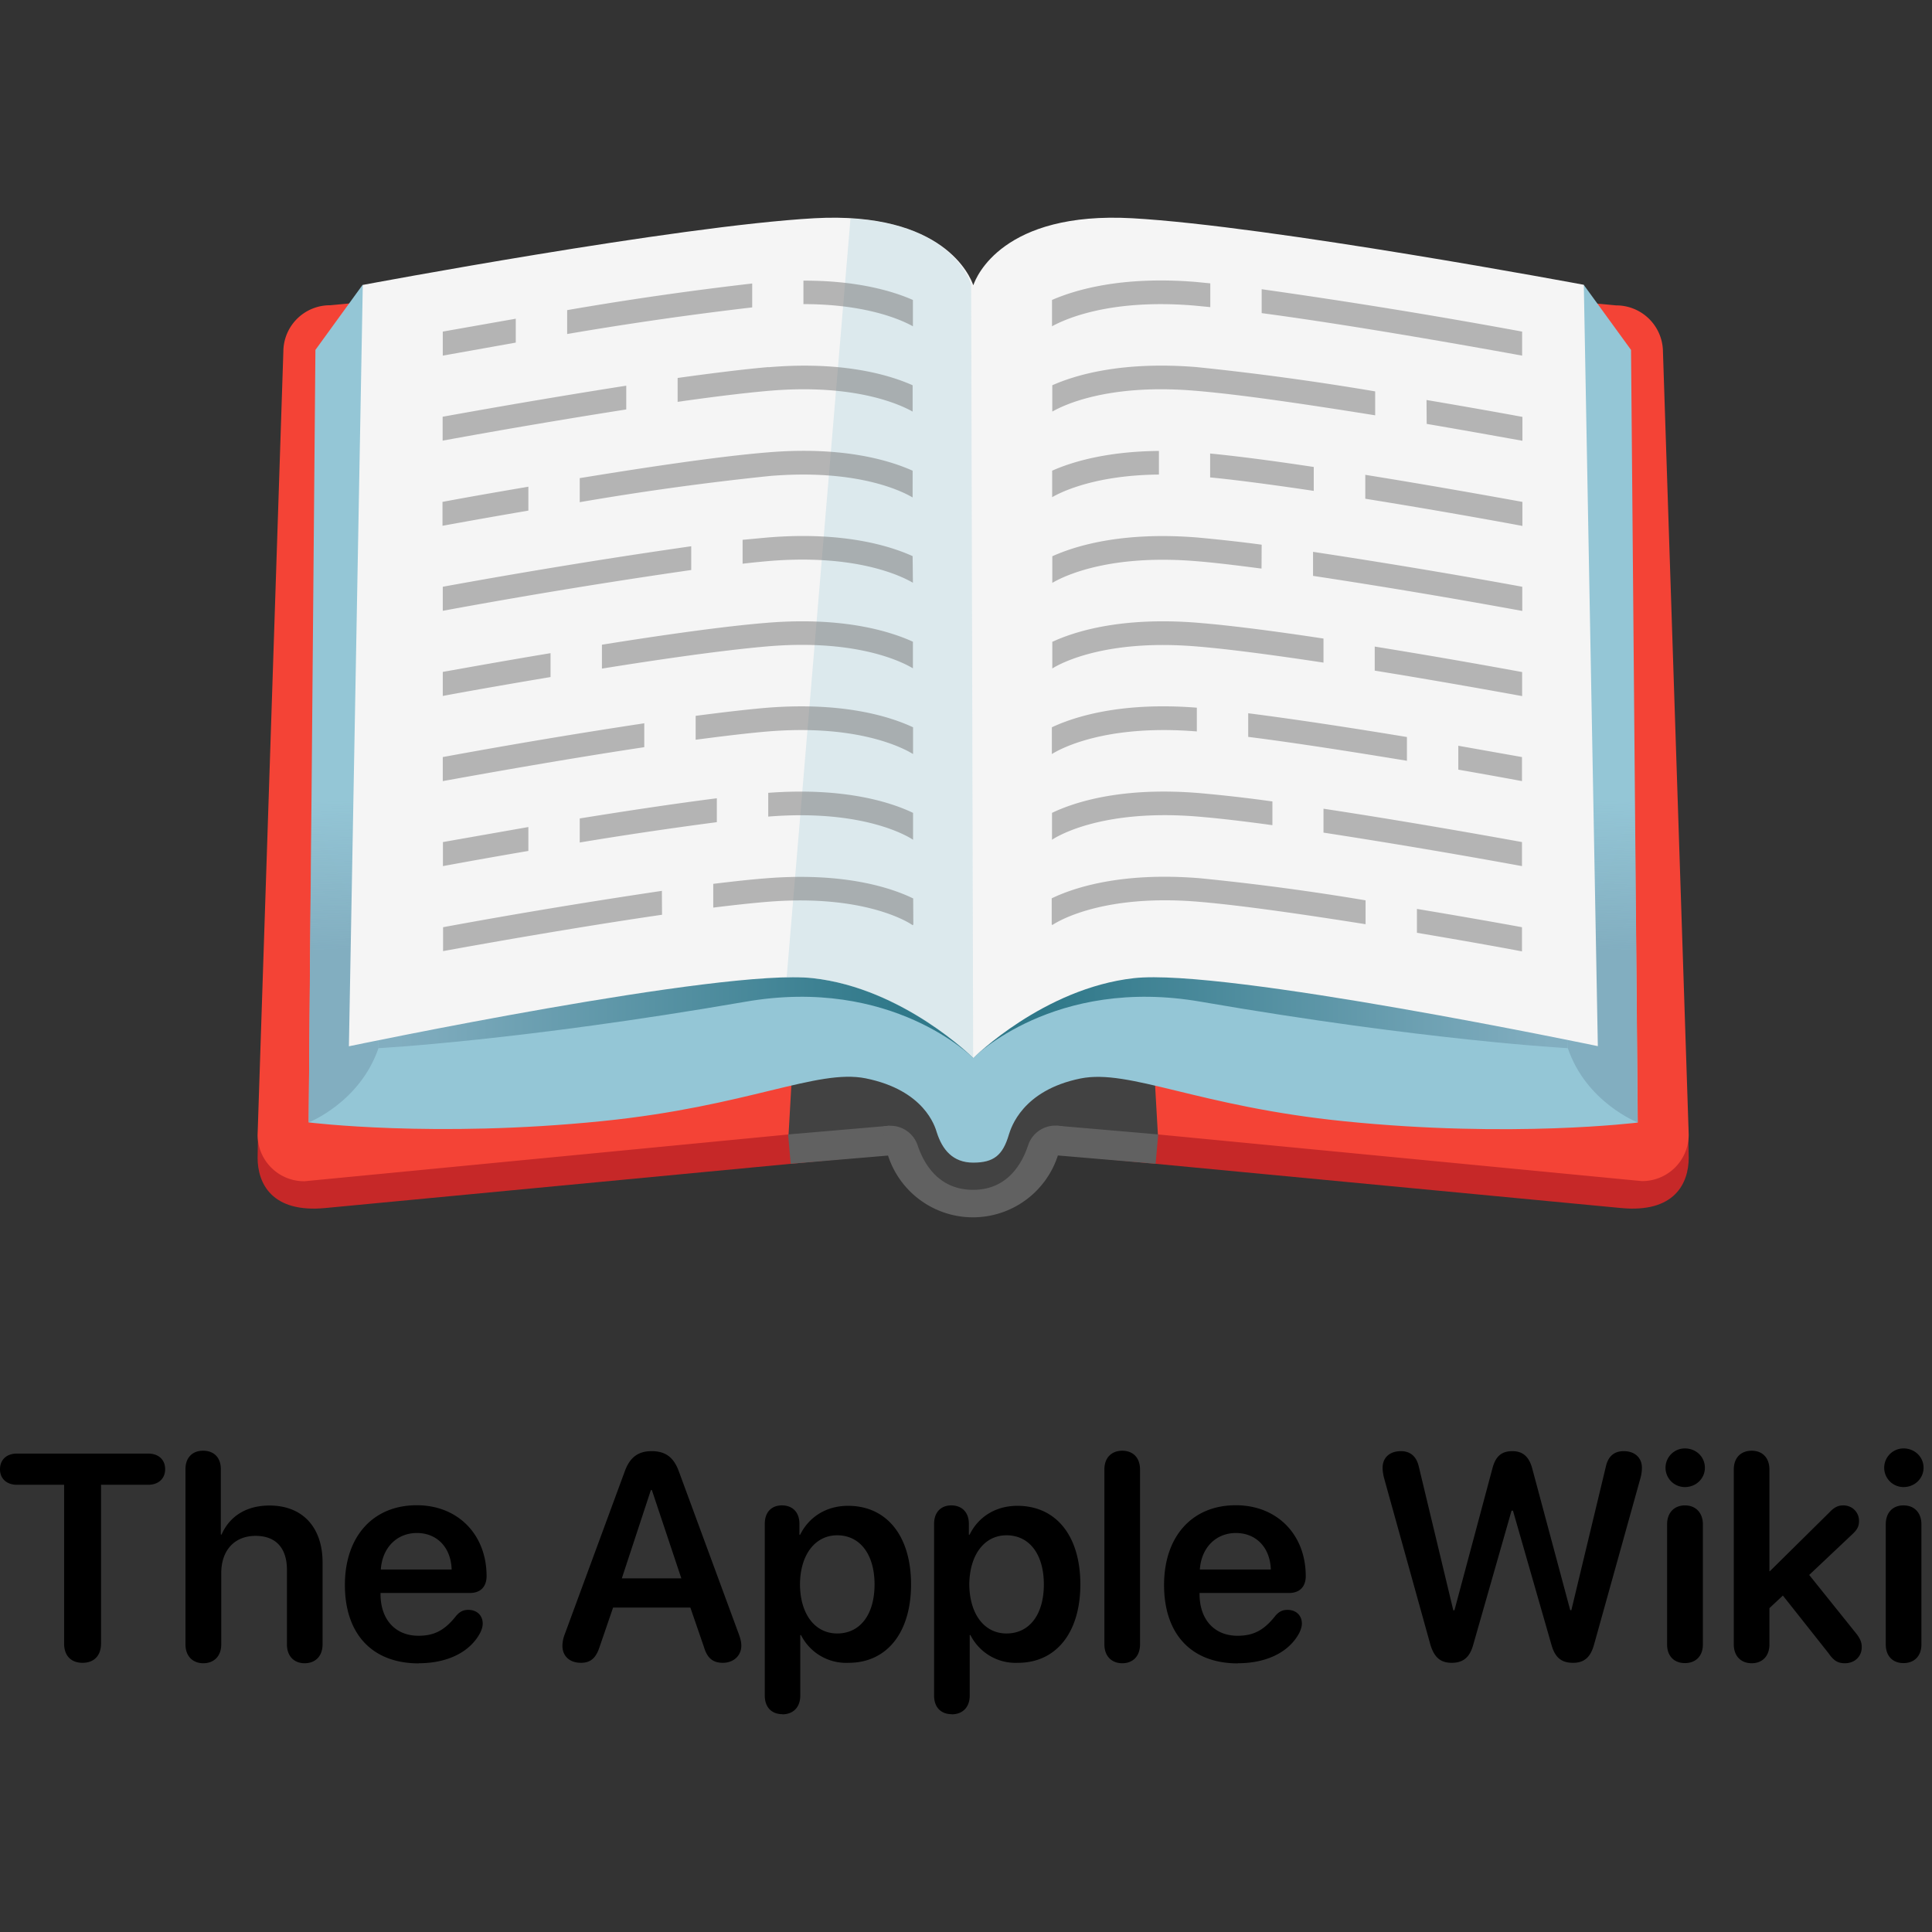 <svg xmlns="http://www.w3.org/2000/svg" xmlns:xlink="http://www.w3.org/1999/xlink" fill="none" viewBox="0 0 135 135"><rect x="0" y="0" width="135" height="135" fill="#333333" stroke="none"/><linearGradient id="a"><stop offset=".27" stop-color="#82aec0"/><stop offset="1" stop-color="#82aec0" stop-opacity="0"/></linearGradient><linearGradient xlink:href="#a" id="c" x1="111.98" x2="112.19" y1="70.2" y2="55.91" gradientUnits="userSpaceOnUse"/><linearGradient id="b"><stop offset="0" stop-color="#2f7889"/><stop offset="1" stop-color="#82aec0"/></linearGradient><linearGradient xlink:href="#b" id="d" x1="72.89" x2="108.25" y1="67.22" y2="67.22" gradientUnits="userSpaceOnUse"/><linearGradient xlink:href="#b" id="e" x1="63.03" x2="27.74" y1="67.22" y2="67.22" gradientUnits="userSpaceOnUse"/><linearGradient xlink:href="#a" id="f" x1="24.01" x2="23.82" y1="70.2" y2="55.91" gradientUnits="userSpaceOnUse"/><path fill="#c62828" d="m73.15 80.6 40.1 3.81c3.78.37 4.75-1.74 4.75-3.52l-.04-2.17-49.32-6.95c0 2.47 2 8.83 4.51 8.83z"/><path fill="#f44336" d="m74.62 78.71 6.3.56 33.8 3.26A3.25 3.25 0 0 0 118 79.3l-1.8-54.73a3.26 3.26 0 0 0-3.27-3.23l-38.31-3.62a4.52 4.52 0 0 0-4.55 4.48v52.04a4.5 4.5 0 0 0 4.55 4.47z"/><path fill="#c62828" d="m62.85 80.6-40.1 3.81c-3.78.37-4.75-1.74-4.75-3.52l.04-2.17 49.32-6.96c0 2.48-2 8.84-4.51 8.84z"/><path fill="#f44336" d="m61.38 78.71-6.26.56-33.84 3.27A3.25 3.25 0 0 1 18 79.3l1.8-54.74a3.25 3.25 0 0 1 3.27-3.23l38.31-3.61a4.52 4.52 0 0 1 4.55 4.47v52.04a4.5 4.5 0 0 1-4.55 4.47z"/><path fill="#424242" d="M80.18 66.46H55.83L55.1 79.3l7.6.71s1.63 4.07 5.31 4.07 5.3-4.08 5.3-4.08l7.6-.7z"/><path fill="#616161" d="m80.75 81.32-7.08-.6.18-2.06 7.08.61zm-25.68-2.05 7.08-.61.18 2.06-7.08.6z"/><path fill="#94c6d6" d="m113.97 24.45-3.3-4.54L68 68.4 25.34 19.9l-3.3 4.55-.47 53.98s8.77 1.1 20.5-.09c10.2-1.03 15.01-3.67 18.42-2.99 4.1.83 4.84 3.35 4.97 3.78.38 1.19 1.11 2.11 2.54 2.11s2.07-.5 2.5-1.97c.14-.43.91-3.08 5-3.91 3.42-.69 8.23 1.96 18.44 2.99 11.72 1.19 20.5.09 20.5.09z"/><path fill="url(#c)" d="m109.55 73.23.13-21.8h4.52l.23 27s-3.6-1.4-4.88-5.2z"/><path fill="url(#d)" d="m109.76 60.52-.21 12.72s-9.88-.52-25.62-3.24C73.64 68.2 68 73.93 68 73.93l-.1-13.4z"/><path fill="url(#e)" d="m26.24 60.52.21 12.72s9.88-.52 25.62-3.24C62.36 68.2 68 73.93 68 73.93l-.1-13.4z"/><path fill="url(#f)" d="m26.45 73.23-.13-21.8h-4.53l-.22 27s3.58-1.4 4.88-5.2z"/><path fill="#f5f5f5" d="M110.67 19.9s-21.93-4.11-31.55-4.65c-9.05-.5-10.91 4.1-11.1 4.66H68c-.19-.56-2.05-5.16-11.1-4.66-9.62.54-31.55 4.66-31.55 4.66l-.97 53.2s26.1-5.47 32.42-4.76c6.32.7 11.21 5.58 11.21 5.58s4.9-4.87 11.22-5.58 32.42 4.75 32.42 4.75z"/><path fill="#94c6d6" d="m59.43 15.26-4.46 53.03c.7-.02 1.32 0 1.81.06 6.31.7 11.22 5.58 11.22 5.58l-.14-54.02s-1.07-4.23-8.43-4.65z" opacity=".26"/><path fill="#757575" d="m36.04 22.27-5.1.9v1.68l5.1-.91zm20.1-2.66v1.64c4.4 0 6.85 1.1 7.65 1.55v-1.84c-1.36-.6-3.85-1.36-7.64-1.35zm-3.58.2a230.6 230.6 0 0 0-12.93 1.86v1.67a245.6 245.6 0 0 1 12.93-1.86zm-8.8 7.14c-4.28.67-8.56 1.4-12.83 2.17v1.67a527.4 527.4 0 0 1 12.83-2.18zm9.94-1.3c-1.74.15-3.96.43-6.35.76v1.67c2.44-.35 4.72-.63 6.48-.78 5.93-.49 9.07.97 9.94 1.46v-1.84c-1.62-.72-4.86-1.7-10.07-1.26zm-16.78 8.36c-2.6.44-4.79.83-6 1.06v1.67c1.09-.2 3.3-.6 6-1.06zm26.85-1.12c-1.61-.72-4.86-1.72-10.12-1.28-3.36.27-8.5 1.04-13.14 1.8v1.68a199 199 0 0 1 13.28-1.83c6.03-.5 9.17 1.02 9.98 1.5zm0 5.97c-1.59-.72-4.86-1.74-10.15-1.3l-1.73.16v1.67c.67-.08 1.3-.14 1.87-.19 6.14-.5 9.28 1.08 10.03 1.52zm-15.47-.69C42.5 39 36.7 39.95 30.94 41v1.68a450.5 450.5 0 0 1 17.36-2.85zm-9.83 7.47c-3.25.54-6.06 1.05-7.53 1.31v1.68c1.33-.25 4.18-.76 7.53-1.32zm25.32-.8c-1.58-.72-4.87-1.76-10.21-1.32-2.98.24-7.34.86-11.52 1.53v1.67c4.22-.68 8.66-1.31 11.65-1.56 6.3-.52 9.45 1.16 10.08 1.54zm.01 11.96c-1.5-.72-4.75-1.8-10.12-1.4v1.66c6.84-.55 9.95 1.5 10.12 1.62zm-26.88.99-5.97 1.05v1.68c2-.37 3.98-.72 5.97-1.06zm3.59-.6v1.68c3.19-.53 6.38-1 9.58-1.42v-1.67c-2.91.37-6.36.89-9.58 1.41zm5.74 5.06c-5.1.76-10.2 1.6-15.29 2.54v1.67c2.47-.45 9.24-1.66 15.3-2.54zm17.56.53c-1.5-.73-4.82-1.86-10.37-1.4-1.05.08-2.27.22-3.6.38v1.66c1.37-.17 2.65-.31 3.73-.4 7.07-.59 10.18 1.6 10.2 1.63l.05-.05zM45.02 50.54c-4.7.71-9.4 1.5-14.08 2.36v1.68c2.22-.4 8.3-1.5 14.08-2.37zm18.78.28c-1.56-.73-4.85-1.8-10.27-1.36-1.39.12-3.08.32-4.92.56v1.67c1.9-.25 3.64-.46 5.06-.58 6.5-.53 9.65 1.28 10.13 1.58zm24.36-28.94c6.84.91 15.78 2.53 18.2 2.97v-1.68a434.9 434.9 0 0 0-18.2-2.96v1.67zm-3.59-2.08-1.02-.1c-5.17-.42-8.41.55-10.04 1.26v1.84c.93-.51 4.06-1.93 9.91-1.45l1.15.11zm15.12 9.82c2.23.38 4.46.78 6.69 1.18v-1.67c-2.23-.41-4.46-.8-6.7-1.18zm-3.59-2.27c-4.14-.7-8.31-1.27-12.5-1.7-5.2-.42-8.45.55-10.07 1.27v1.84c.87-.5 4-1.95 9.93-1.46 3.23.26 8.13 1 12.63 1.72v-1.67zm-.7 5.83v1.67c4.8.77 9.28 1.58 10.98 1.9v-1.68c-1.93-.35-6.31-1.14-10.97-1.89zm-7.24 4.88c-1.49-.2-2.98-.36-4.47-.5-5.3-.43-8.57.59-10.16 1.31v1.86c.74-.44 3.89-2.02 10.02-1.52 1.3.1 2.9.3 4.6.52zm3.59.5v1.68c4.88.74 9.76 1.56 14.62 2.45V41c-4.86-.89-9.74-1.7-14.62-2.44zm.73 6.06c-3.27-.5-6.43-.91-8.74-1.1-5.36-.44-8.64.6-10.21 1.33v1.86c.62-.39 3.77-2.06 10.07-1.54 2.34.19 5.57.63 8.88 1.13v-1.68zm3.58.56v1.68c4.5.73 8.6 1.47 10.3 1.78v-1.68a485.7 485.7 0 0 0-10.3-1.78zm5.84 6.93v1.67c1.95.34 3.54.63 4.45.8V52.9zM88.9 56a100 100 0 0 0-5.07-.58c-5.49-.46-8.8.65-10.32 1.38v1.88c.17-.12 3.3-2.19 10.2-1.62 1.45.12 3.25.33 5.2.6V56zm3.58.5v1.68a507.9 507.9 0 0 1 13.87 2.34v-1.68c-2.47-.45-8.32-1.49-13.87-2.33zm2.93 6.41a172.7 172.7 0 0 0-11.54-1.54c-5.56-.46-8.88.68-10.38 1.4v1.82l.04.05c.03-.02 3.14-2.22 10.21-1.63 3 .25 7.46.9 11.68 1.57V62.9zm3.6.6v1.67c3.2.54 5.95 1.03 7.34 1.3v-1.69c-1.52-.28-4.23-.76-7.35-1.28zM83.63 49.45c-5.34-.42-8.6.65-10.13 1.37v1.87c.48-.3 3.62-2.11 10.13-1.58zm3.59.38v1.66c3.4.43 7.5 1.08 11.09 1.67V51.5c-3.62-.6-7.71-1.23-11.09-1.66zm-6.24-18.32c-3.7.03-6.14.79-7.46 1.38v1.85c.7-.4 3.07-1.54 7.46-1.58zm3.58.18v1.67c2.06.2 4.61.55 7.24.94v-1.67c-2.64-.4-5.18-.74-7.24-.94z" opacity=".5"/><path fill="#616161" d="M73.91 78.66a2 2 0 0 0-2.07 1.37c-.45 1.35-1.49 3.11-3.84 3.11-2.38 0-3.43-1.77-3.88-3.11a2 2 0 0 0-2.05-1.36l-.32.03v.26a6.23 6.23 0 1 0 12.47-.27z"/><path fill="#000" d="M5.77 116.19c.8 0 1.29-.5 1.29-1.35v-11.09h3.3c.7 0 1.18-.42 1.18-1.09 0-.67-.47-1.09-1.18-1.09H1.18c-.71 0-1.18.42-1.18 1.1 0 .66.48 1.08 1.18 1.08h3.3v11.1c0 .84.48 1.34 1.29 1.34zm8.44.03c.73 0 1.25-.48 1.25-1.32v-4.98c0-1.56.9-2.6 2.4-2.6 1.45 0 2.19.89 2.19 2.37v5.21c0 .84.51 1.32 1.24 1.32s1.25-.48 1.25-1.32v-5.72c0-2.43-1.37-3.98-3.71-3.98-1.61 0-2.78.74-3.35 2.03h-.05v-4.58c0-.79-.47-1.28-1.24-1.28-.76 0-1.23.5-1.23 1.28v12.25c0 .84.52 1.32 1.25 1.32zm15.05 0c2.02 0 3.6-.79 4.3-2.14.11-.22.17-.44.17-.63 0-.6-.44-.96-1-.96-.35 0-.58.11-.84.4-.8 1.02-1.53 1.41-2.65 1.41-1.62 0-2.65-1.14-2.65-2.91v-.08h6.25c.74 0 1.16-.44 1.16-1.18 0-2.88-1.98-4.95-4.88-4.95-3.06 0-5.02 2.19-5.02 5.57 0 3.44 1.92 5.48 5.16 5.48zm-2.65-6.55c.1-1.52 1.12-2.55 2.52-2.55s2.38 1 2.43 2.55zm13.99 6.52c.67 0 1.05-.34 1.3-1.12l.94-2.74h5.4l.95 2.76c.23.77.62 1.1 1.32 1.1.75 0 1.29-.5 1.29-1.2 0-.23-.05-.46-.17-.79l-4.2-11.4c-.36-.98-.94-1.4-1.9-1.4-.94 0-1.52.44-1.87 1.4l-4.2 11.4a2.3 2.3 0 0 0-.16.8c0 .72.5 1.19 1.3 1.19zm2.85-5.9 2.03-6.17h.07l2.06 6.17zm11.22 9.5c.73 0 1.25-.47 1.25-1.31v-4.23h.05a3.53 3.53 0 0 0 3.33 1.94c2.66 0 4.36-2.1 4.36-5.48 0-3.4-1.71-5.49-4.4-5.49-1.54 0-2.74.79-3.35 2.02h-.05v-.76c0-.83-.5-1.29-1.22-1.29s-1.2.46-1.2 1.29v12c0 .84.5 1.3 1.23 1.3zm3.83-5.65c-1.55 0-2.59-1.35-2.6-3.43.01-2.06 1.05-3.43 2.6-3.43 1.6 0 2.61 1.34 2.61 3.43 0 2.1-1 3.43-2.61 3.43zm8 5.65c.74 0 1.26-.47 1.26-1.31v-4.23h.05a3.53 3.53 0 0 0 3.32 1.94c2.66 0 4.36-2.1 4.36-5.48 0-3.4-1.7-5.49-4.4-5.49-1.54 0-2.74.79-3.34 2.02h-.05v-.76c0-.83-.51-1.29-1.23-1.29-.7 0-1.2.46-1.2 1.29v12c0 .84.5 1.3 1.23 1.3zm3.83-5.65c-1.55 0-2.58-1.35-2.6-3.43.02-2.06 1.05-3.43 2.6-3.43 1.61 0 2.61 1.34 2.61 3.43 0 2.1-1 3.43-2.61 3.43zm8.09 2.08c.73 0 1.24-.48 1.24-1.32v-12.22c0-.84-.51-1.31-1.24-1.31s-1.25.47-1.25 1.31v12.22c0 .84.52 1.32 1.25 1.32zm8.08 0c2.02 0 3.6-.79 4.3-2.14.1-.22.17-.44.17-.63 0-.6-.44-.96-1-.96-.35 0-.58.11-.84.4-.8 1.02-1.53 1.41-2.66 1.41-1.62 0-2.65-1.14-2.65-2.91v-.08h6.26c.74 0 1.16-.44 1.16-1.18 0-2.88-1.98-4.95-4.89-4.95-3.06 0-5.01 2.19-5.01 5.57 0 3.44 1.91 5.48 5.15 5.48zm-2.66-6.55c.1-1.52 1.12-2.55 2.52-2.55s2.39 1 2.44 2.55zm17.6 6.52c.81 0 1.27-.39 1.51-1.29l2.67-9.34h.1l2.68 9.34c.25.91.69 1.29 1.52 1.29.79 0 1.23-.4 1.47-1.29l3.21-11.52c.1-.33.13-.6.13-.82 0-.7-.5-1.16-1.27-1.16-.67 0-1.09.36-1.25 1.08l-2.41 10.03h-.08l-2.66-9.92c-.22-.8-.65-1.19-1.38-1.19-.76 0-1.18.36-1.4 1.22l-2.65 9.9h-.08l-2.41-10.04c-.16-.7-.58-1.08-1.25-1.08-.78 0-1.28.45-1.28 1.16 0 .23.04.5.13.82l3.2 11.51c.26.9.7 1.3 1.5 1.3zm16.29-12.28c.79 0 1.4-.6 1.4-1.35 0-.76-.61-1.35-1.4-1.35a1.35 1.35 0 1 0 0 2.7zm0 12.3c.77 0 1.26-.5 1.26-1.3v-8.4c0-.8-.5-1.32-1.25-1.32s-1.25.51-1.25 1.32v8.4c0 .8.48 1.3 1.25 1.3zm4.67.01c.73 0 1.24-.48 1.24-1.32v-2.53l.94-.88 3.19 4.03c.36.52.65.7 1.14.7.69 0 1.18-.47 1.18-1.12 0-.32-.08-.54-.34-.9l-3.33-4.15 3.03-2.86c.34-.32.45-.55.45-.92 0-.6-.47-1.08-1.1-1.08-.37 0-.64.14-.96.48l-4.17 4.12h-.03v-7.1c0-.85-.51-1.32-1.24-1.32s-1.25.47-1.25 1.31v12.22c0 .84.52 1.32 1.25 1.32zm10.61-12.31c.78 0 1.4-.6 1.4-1.35 0-.76-.62-1.35-1.4-1.35a1.35 1.35 0 1 0 0 2.7zm0 12.3c.76 0 1.25-.5 1.25-1.3v-8.4c0-.8-.49-1.32-1.25-1.32s-1.24.51-1.24 1.32v8.4c0 .8.48 1.3 1.24 1.3z"/></svg>

